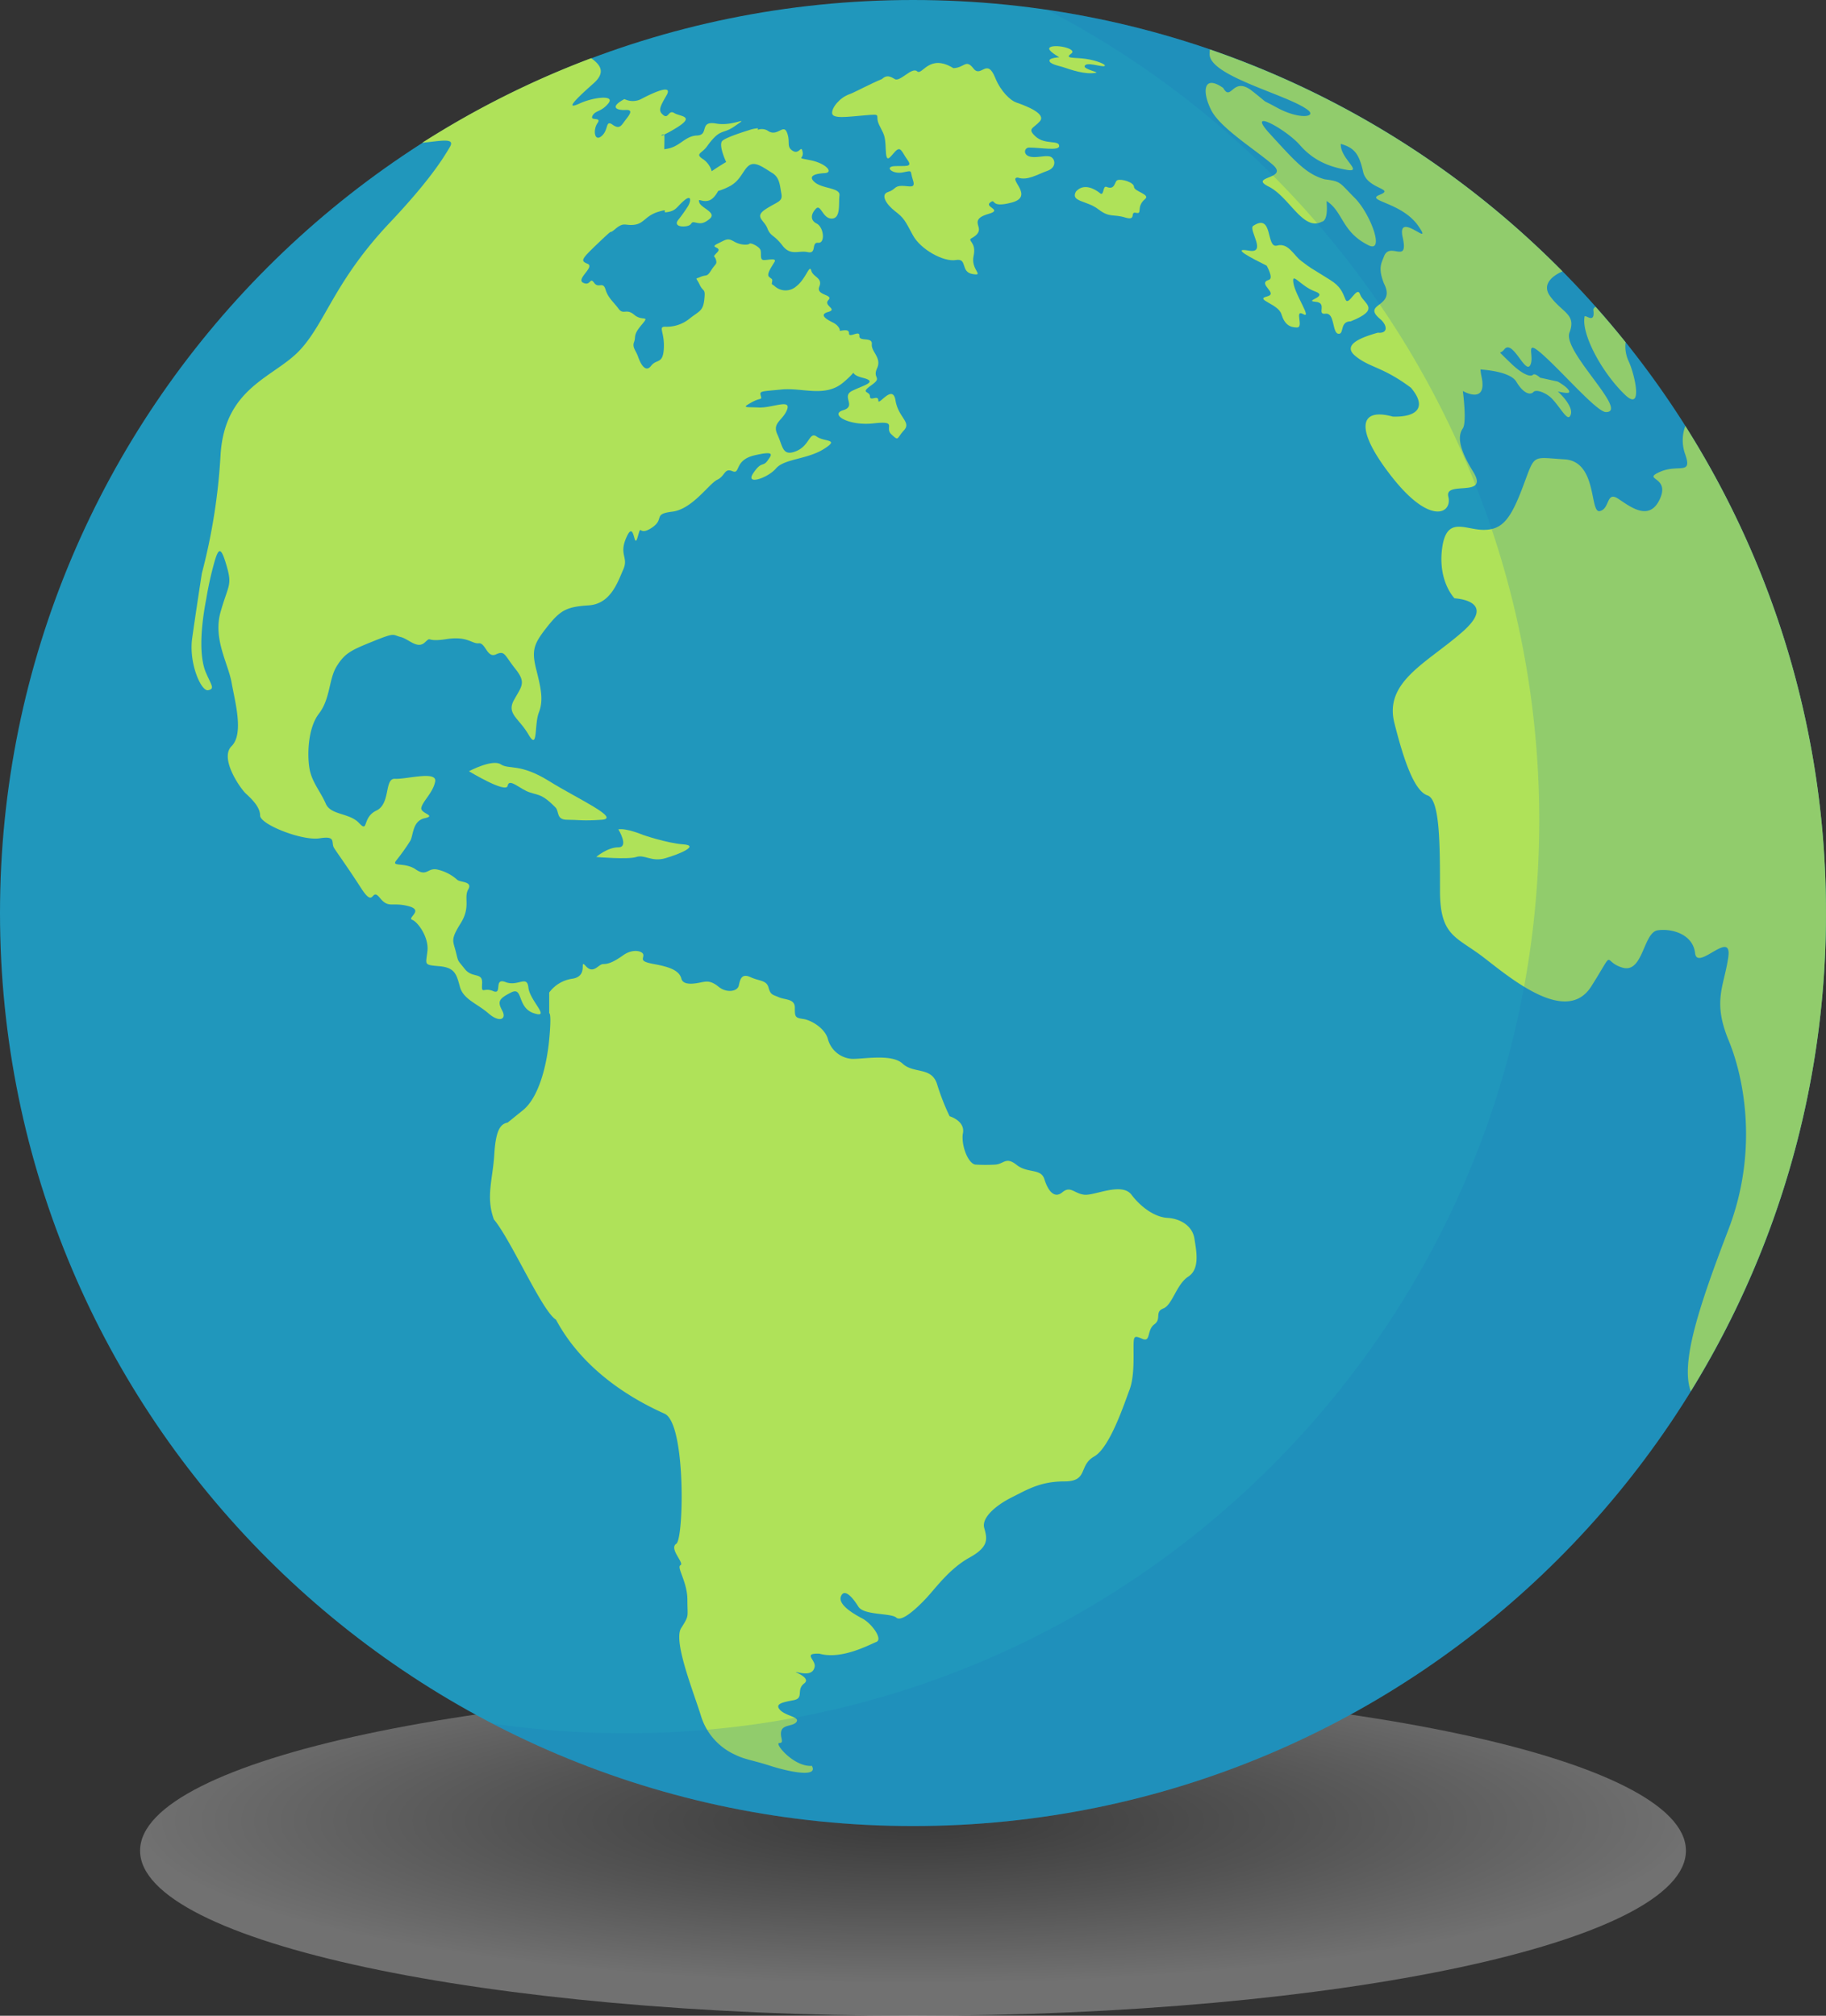 <?xml version="1.0" encoding="UTF-8"?> <svg xmlns="http://www.w3.org/2000/svg" xmlns:xlink="http://www.w3.org/1999/xlink" viewBox="0 0 546.47 603.23"><rect x="0" y="0" width="546.47" height="603.23" fill="#333333" stroke="none"/> <defs> <style>.cls-1{isolation:isolate;}.cls-2{opacity:0.3;fill:url(#radial-gradient);}.cls-2,.cls-6{mix-blend-mode:multiply;}.cls-3{fill:#2097bc;}.cls-4{fill:#afe259;}.cls-5{fill:#8bc53f;stroke:#221f1f;stroke-linejoin:round;}.cls-6{fill:#1b75bb;opacity:0.2;}</style> <radialGradient id="radial-gradient" cx="145.44" cy="1948.73" r="210.57" gradientTransform="translate(113.44 96.7) scale(1.1 0.23)" gradientUnits="userSpaceOnUse"> <stop offset="0" stop-color="#4a4a4a"></stop> <stop offset="0.16" stop-color="#626262"></stop> <stop offset="0.51" stop-color="#9e9e9e"></stop> <stop offset="1" stop-color="#fefefe"></stop> <stop offset="1" stop-color="#fff"></stop> </radialGradient> </defs> <title>earth</title> <g class="cls-1"> <g id="Layer_2" data-name="Layer 2"> <g id="_ÎÓÈ_1" data-name="—ÎÓÈ_1"> <path class="cls-2" d="M504.55,553.83c0,27.29-103.56,49.4-231.32,49.4S41.92,581.12,41.92,553.83s103.56-49.4,231.31-49.4S504.55,526.55,504.55,553.83Z"></path> <path class="cls-3" d="M546.47,273.24c0,150.9-122.33,273.22-273.23,273.22S0,424.14,0,273.24,122.33,0,273.24,0,546.47,122.33,546.47,273.24Z"></path> <path class="cls-4" d="M268,119.85c-.82-5.18-5.16,1.86-5.15,0s-2.5.41-2.5-1.24-3.1-.83.41-3.32.24-1.91,1.72-5.07-1.79-4.91-1.57-7.23-3.87-.62-3.72-2.49-3.18.86-3.11-.78-2.94-.46-2.77-.77-.41-1.62-2-2.41-4.5-2.32-1.48-3.18-1.54-1.86.09-3.57-3.81-1.32-2.72-4-1.86-2.8-2.41-4.82-1.55,2.41-4.42,4.66a4.84,4.84,0,0,1-6.45.08c-1.1-.93-1-.39-.85-1.39s-.08-.71-.92-1.48.77-3,1.62-4.42-2.24-.47-3.34-.62-.47-1.94-.85-3-2.95-2.25-3.26-1.87-2.57.55-4.58-.62-2.33-.69-5,.62,1.56.86-.07,2.56-.78.86-.4,2.26-.15,1.08-1.46,3.18-1.41,1.17-3.18,1.94-1.33,0-.24,2.33,1.78.92,1.39,4.42-1.48,3.42-4.34,5.67a10.81,10.81,0,0,1-7.37,2.48c-2.18,0-.16,1.55-.4,6.44s-2.17,3.11-3.83,5.28-3.14-.62-3.84-2.64-1.86-2.87-1.24-4.5-.4-2,2.25-5.13.23-.93-2.18-3-3.26.16-4.74-1.86-3.11-3.18-3.88-5.74-2.1-.15-3.41-2-1,1.08-3.27,0,3.58-4.74,1.33-5.67-1.95-1.32,3.42-6.45,2.24-1.78,4.89-4,2.87-.86,5.74-1.25,3.25-2.71,7.14-3.88.31.54,2.87.07,2.64-1.62,4.89-3.49,2,.39.93,2a46.57,46.57,0,0,1-2.79,3.89c-1.17,1.48.38,2.17,2.4,1.86s1.17-1.4,2.51-1.16,2.39.78,4.56-1.08-2.57-3.18-3.12-4.82.63,0,2.81-.62c1.22-.35,2.19-1.73,2.82-2.87a18.69,18.69,0,0,0,3.69-1.55c3.26-1.87,3.88-5.12,5.75-6.21s4.34.93,6.67,2.33,2.33,3.73,2.8,6.21-1.09,2.32-4.67,4.65-.46,3.26.48,5.74,2,1.87,4.49,5.13,4.82,1.4,7.61,2,.93-3,3.11-2.8,1.7-4.66-.46-5.75-1.57-3.1-.16-4.49,2,3.1,4.73,3,1.94-4.59,2.26-6.91-5-2-7.3-3.88-.15-2.65,2.79-2.8.46-2.95-4.18-3.87-1.87-.17-2.34-2.49-.93.92-2.95-.32-.63-2.63-1.71-5.43-2.79,1.25-5.58-.46a3.4,3.4,0,0,0-3.23-.38c.07-.05.17-.46,0-.48A10.59,10.59,0,0,0,224,39s-6.42,1.93-7.78,3.11,1.1,6.37,1.1,6.37-2.1,1.22-4.32,2.76a6.59,6.59,0,0,0-2.51-3.55c-2.64-1.7-.47-1.7,1.09-3.88,4-5.55,4.62-3.53,8.07-5.89,5.43-3.72,0,0-5.29-.94s-2,3.42-5.74,3.57-5.11,3.42-9.16,4l-.62.11c-.11.34.11-4.28-.06-4.39a30.69,30.69,0,0,0,3-1.62c6.83-4,1.72-3.72,0-4.82s-1.71,1.87-3.25.62-1.24-2.16.92-5.88-4.35-.62-7.29.92a5.58,5.58,0,0,1-5.28.16c-4.66,2.48-2.17,3.41.31,3.26s1.24,1.4,0,3-1.7,2.94-3.88,1.4-1.09,1.54-3.26,3.4-2.63-1.86-1.24-3.87-2.34-.47-1.5-2.17,2.59-1.08,4.75-3.73-4.49-1.86-8.53,0-2.48-.16,4-5.9c4-3.49,2-5.72-.59-7.63a272.11,272.11,0,0,0-50.59,25.32c5.56-.54,9.94-1.59,8.31,1.21-2.29,3.94-6.59,10.6-18,22.69-16.52,17.47-19.2,29.82-26.86,38.09s-22.56,11-23.8,31.47a177.63,177.63,0,0,1-5.59,35.38s-1.86,12-2.9,19.46,2.69,15.93,4.77,15.52,1-1.45-.62-5.18-2.14-10.69.1-22.34a102.41,102.41,0,0,1,2.5-11.16c1.23-4.14,1.94-4.16,3.61,1.64s.41,5.58-1.87,13.66,2.28,15.31,3.31,21.11,3.72,15.31,0,19S72,236,73.49,237.4s4.35,3.94,4.35,6.64,12.62,7.65,17.8,6.83,3.31,1.24,4.34,2.89,3.94,5.59,8.07,12,2.9-.42,5.59,2.89,3.52,1.24,8.48,2.49-.41,3.51,1.25,4.13,5,5.18,4.55,9.32-1.24,4.14,3.52,4.55,5.18,2.47,6.21,6.2,5.18,5,8.49,7.89,5.59,1.85,4.14-.84-1-3.52,2.69-5.39,1.65,4.56,6.83,6.23-1.24-3.74-1.66-7.67-3.11-.21-6.83-1.66-.82,3.94-3.73,2.69-3.51,1.25-3.3-2.27-2.91-1.45-5.18-4.34-1.86-1.87-2.69-5.18-1.66-3.52,1.45-8.49.83-7.66,2.27-10.14-2.48-2.08-3.3-2.89a13.17,13.17,0,0,0-6.21-3.11c-2.7-.42-2.91,2.27-6.21,0s-7.45-.62-5.8-2.69a65.24,65.24,0,0,0,4.14-5.8c1-1.66.62-6,4.34-6.82s-1.34-1.4-1-3.11c.35-1.92,3.52-4.55,4.14-7.87s-8.7-.62-12-.82-1.24,7.45-5.59,9.51-2.28,6.83-5.18,3.73S99,244,97.5,240.52s-3.94-6.21-4.76-9.93-.83-12.42,2.69-17,2.9-10.34,5.38-14.28,4.35-4.76,11-7.45,5.59-1.86,8.07-1.24,5,3.72,7.24,1.65,0,0,6.42-1,7.66,1.45,9.73,1.24,2.48,4.56,5.17,3.32,2.49.19,5.8,4.34,1.87,5.17-.42,9.32,1.46,5.37,4.35,10.34,1.66-2.89,3.1-6.62.62-7.25-.82-13-.62-7.66,3.31-12.63,5.8-6,12.41-6.42,8.7-7,10.36-10.75-1.45-4.35,1-9.74,2.08,4.35,3.32,0,0,0,4.13-2.68.21-4.15,6.21-4.87,11-8.38,13.45-9.54,2.08-3.6,4.56-2.57.41-3.31,6.62-4.75,5.18-.21,3.84,1.65-1.77,0-4.25,3.72,4.35,1.46,6.83-1.45,9.31-2.68,14.28-5.79.21-2.07-2.07-3.72-2.06,2.68-6.21,4.35-3.93-1.46-5.59-5,1.66-4.15,2.91-7.45-4.56-.43-8.5-.62-5.17.19-2.27-1.46,3.31-.62,2.89-2.07,0-1.24,6.21-1.86,13,2.48,18.43-2.06.82-2.7,5.79-1.46.21,2.27-3.11,3.94,1.46,4.54-2.68,5.79,1.65,4.76,9.1,3.93,3.11,1.24,5.38,3.32,1.45,1.24,3.73-1.24S268.87,125,268,119.85ZM198.78,40.34c-1.6.67-.53-.36,0,0Z"></path> <path class="cls-4" d="M546.46,273.23A271.88,271.88,0,0,1,506,416.35c-3.16-8.56,2.53-25.56,11.32-48.54s4.87-44.7,0-56.5-1.34-16.15-.1-24.84-9.31,4.35-9.93-1.24-6.83-7.45-11.18-6.83-4.34,13-10.55,11.17-1.87-6.2-9.32,5.59-24.21-2.48-32.29-8.69-13-6.21-13-19.87,0-27.32-3.72-28.56-6.83-9.32-9.94-21.73,9.94-18,20.5-27.33-2.49-9.93-2.49-9.93-5-5-3.72-14.9,6.83-5.59,12.41-5.59,8.08-3.1,11.8-13,2.49-8.69,12.42-8.1,7.45,16.17,10.56,15.49,1.86-6.15,5.58-3.66,9.32,6.83,12.42,0-5.59-5.59,0-8.08,9.94,1.25,7.45-5.58a12.24,12.24,0,0,1,.15-8.15A271.81,271.81,0,0,1,546.46,273.23Z"></path> <path class="cls-4" d="M486.22,118.05c-7-6.79-13-18.16-12-23.3.15-.8,3.25,2.49,2.63-2-.05-.32.21-.64.64-.95q4.64,5.19,9,10.63a10.57,10.57,0,0,0,.93,5.7C489.33,112.28,491.79,123.48,486.22,118.05Z"></path> <path class="cls-4" d="M480.61,123.32C478,123.32,468.19,112,462,106.4s-2.56.25-4.07,2.92-5.24-7.89-7.73-4.78a3.24,3.24,0,0,1-1.28,1c1,1,2.17,2.15,3.46,3.38,3.61,3.42,5.75,3.87,6.37,3.25s2.16.86,2.16.86l5.29,1.16s3.55,2,3.43,3.12c-.09.66-3.13-.1-3.41-.16.43.4,5.33,4.92,3.6,7.44-.86,1.28-2.85-2.63-5.34-5.27-1.47-1.57-4.65-3-5.58-2s-3,.46-5.12-3.11c-1.65-2.69-7.81-3.43-10.72-3.65a14.63,14.63,0,0,0,.31,2.1c1.87,8.69-5.58,4.35-5.58,4.35s1.24,9.31,0,11.17-1.87,5,3.1,13-8.69,2.49-7.45,7.45-5.28,8.7-16.62-5.58-10.39-21.25,0-18.38c7.16.22,10.41-2.73,5.44-8.63-8.54-6.37-12.27-5.94-16.61-9.48s2.33-5.74,6.68-7c3.25.32,2.79-2.33.72-4.08-5.74-4.83,4.87-3.37,1.14-10.62-1.86-4.66-.75-6.15,0-8.12,1.76-4.63,7.45,2.64,5.59-5.74s9.62,3.73,4.65-3.42-16.14-7.45-11.48-9.31-3.81-1.61-5-6.83c-1.24-5.59-2.74-7.21-6.68-8.38-.3,4.34,7,8.69,1.71,7.76s-9.93-2.79-14-7.45S372.57,31.89,380,40s10.87,12.11,16.45,13.66c5,.63,4.35.94,9,5.59s9.15,16.68,4.06,14.13c-8-4-7.49-9.93-12.45-13.2-.21-.18.79,5.75-1.55,6.21-5.59,2.8-9.62-7.45-15.83-10.55s6.21-2.18,1.24-6.52-15.52-10.87-18.32-16.15S359.84,22,366.05,26.3c2.48,4.35,2.79-3.72,8.69.93s1.83,1.92,7.45,5c6.63,3.59,11.8,2.8,9.32.78-5.65-4.59-30.13-10.25-29.5-17.08,0-.4.06-.79.06-1.13A273.08,273.08,0,0,1,467.61,81.22c-1.73.74-6.76,3.36-3.64,7.51,3.72,5,7.83,5.25,5.72,10.84S487.69,123.33,480.61,123.32Z"></path> <path class="cls-4" d="M375.05,67.59c6.07-4,3.73,6.84,7.14,5.9s5,3,7.3,4.66c3.39,2.53,1.58,1.24,8.54,5.59,3.22,2,3.72,3.72,4.65,5.9s3.42-4.35,4.35-1.56,6.52,4.35-2.79,8.08c-3.42,0-1.87,4-3.73,3.72s-1-6.36-3.82-6,.72-3.26-3-3.57,4.19-1.55-.16-3.11-7.06-6.17-6.44-2.45S392.75,95.54,390,94s.31,4-1.86,4-3.72-.93-4.66-4-8.07-4.34-4.34-5.27-3.14-3.83.62-5c1.49-.45-.69-4.23-.69-4.23C374.67,77.3,368.15,74,373.74,75S373.49,68.63,375.05,67.59Z"></path> <path class="cls-5" d="M466.2,117.12h0Z"></path> <path class="cls-4" d="M334.38,53.93c1.24-.51,5,.63,5,2s5,2.25,3.31,3.63c-2.8,2.33-.67,4.6-2.69,4.13s.31,2.49-3.26,1.4-4.66.16-8.07-2.48-8.38-2.18-6.68-5.28c2.33-2.64,5.59-.78,7,.31,1.55,1.55.89-2.24,2.17-1.71C333.76,57,333.5,54.31,334.38,53.93Z"></path> <path class="cls-4" d="M254.23,28.19c1.32-.44,6.26-3.13,9.68-4.52,1.39-1.25,2.32-.94,3.88,0s5.13-3.73,6.67-2.33,3.57-5.44,10.87-.94c3.34-.13,3.7-2.85,6,.1s4-3.46,6.54,2.85c1.71,4.19,4.66,6.77,6.21,7.3,3.49,1.2,9,3.45,7.13,5.63s-4,2.13-1.23,4.62,7,.93,7,2.79c0,1.55-5.51.47-9,.47-1.39,0-1.86,2,0,2.63s4.35-.31,6.06,0,2.48,3.26-.62,4.35-5.9,3-8.85,2c-3.11.15,5.12,5.59-1.71,7.45s-4.66-1.4-6.52,0,3.88,2.17-.47,3.41-3.26,2.8-2.95,4.19-.77,2.33-2.17,3.11,1.55,1.09.62,5.28,3.42,6.05-.31,5.43-1.4-4.81-5-4.19-10.53-3.1-12.87-7.45-2.65-5.12-5.29-7.14-4.5-5-2.17-5.75,1.86-1.86,4.19-1.86,4.22,1,3.27-1.83.15-2.83-3-2.2-5.59-1.71-2.48-1.87,5.59.47,3.88-1.86-2-4.35-3.73-2.48-2.64,3.72-2.79-.78-.62-4.35-2-7.3,1.24-3.26-4.19-2.79-9.7,1.09-9.85-.62S251.43,29.13,254.23,28.19Z"></path> <path class="cls-4" d="M314.05,14.35c.94-1.39,8.69.16,6.52,1.71s.93,1.08,4.34,1.55,6.52,1.86,5.59,2.17-5.47-1.41-5.9,0c-.29.95,4.39,1.84,3.42,2-3.3.63-7.54-.92-9.94-1.71-1.07-.35-4.15-.89-4-2,.08-.77,2.95-.94,2.95-.94S313.48,15.18,314.05,14.35Z"></path> <path class="cls-4" d="M151.93,335.94c-2.07.41-3.55,2-4,9.49s-2.59,12.77-.12,19.49c5.18,6.21,14.44,27.52,18.58,30,9.11,17,26.08,25.25,32.5,28.14s5.79,37.47,3.51,38.92,2.49,5.79,1.25,6.41,2.07,5,2.07,10.35.62,4.55-1.87,8.49,3.94,19.66,6,26.49A18.74,18.74,0,0,0,220,525.11c2.89,1.45,5.38,1.66,10.55,3.33s14.49,3.71,12.42,0c-5.38.42-11.38-6.83-9.73-6.83s0-1.86.62-3.72,3.73-1.24,4.56-2.69-3.31-1.66-5-3.52,1-2.28,4.14-2.9.62-3.1,3.11-5-4.56-3.93-1.87-3.31,4.56.42,5-1.65-3.73-4.14,1.45-3.94c6.62,1.87,14.9-2.69,17-3.51s-1.45-5.59-4.14-7-7.45-4.21-6.42-6.69,3.52.41,5.18,3.1,9.73,1.86,11.38,3.31,6.42-3.1,9.11-6,6.83-8.69,12.83-12,5.18-5.8,4.35-8.9,3.72-6.84,8.28-9.11,8.48-4.76,15.73-4.76,4.14-4.76,8.9-7.45S336.55,419.76,338,416s1.24-9.32,1.24-12.84.21-3.51,2.7-2.48,1.24-2.69,3.51-4.35,0-3.72,2.7-4.76,3.93-7.24,7.45-9.52,2.48-7.45,1.86-11.38-4.35-6-8.07-6.21-7.87-3.1-10.77-6.93-11,.31-14.07,0-4.14-2.8-6.62-.73-4.35-.62-5.38-3.93-5-1.66-8.28-4.25-3.73-.3-6.42-.1a52.9,52.9,0,0,1-5.79,0c-2.07,0-4.35-5.17-3.94-9.1,1-3.94-3.93-5.38-3.93-5.38a69.33,69.33,0,0,1-3.73-9.53c-1.65-5.38-7-3.1-10.34-6.21s-12.22-1.24-15.32-1.44a8,8,0,0,1-7-5.8c-.83-3.31-5-5.79-7.45-6.13s-2.48-.7-2.48-3.39-2.9-2.28-4.76-3.1-2.49-.63-3.11-2.9-2.69-1.87-5.38-3.11-3.1.62-3.52,2.49-3.72,2.27-6,.41-3.52-1.66-4.76-1.45-5.8,1.45-6.42-1-3.51-3.52-8.07-4.35-3.31-1.45-3.31-2.69-3.1-2.07-6,0-4.56,2.69-6,2.66-2.9,3.14-5.18.65,1,2.9-4,3.73a10.37,10.37,0,0,0-7,4.14v6.21s.78-.42,0,7.86-3.26,17.39-7.81,21.11Z"></path> <path class="cls-4" d="M140.34,230.8s7-3.73,9.52-2.07,5.7-.42,14.44,5,21.58,11.18,15.78,11.59-7,0-10.35,0-2.3-2.5-3.52-3.72c-3.87-3.9-4.76-3.53-7.65-4.46s-6.21-4.44-6.63-2S140.34,230.8,140.34,230.8Z"></path> <path class="cls-4" d="M185.05,248.19s3.31,5.38,0,5.38-6.62,2.89-6.62,2.89,9.52.83,12,0,4.55,1.57,8.69.37,10.35-3.79,5.38-4.15-12.11-2.84-12.11-2.84S187.53,247.77,185.05,248.19Z"></path> <path class="cls-6" d="M546.46,273.23c0,150.91-122.32,273.23-273.23,273.23a272,272,0,0,1-125.92-30.68,276.34,276.34,0,0,0,40.11,2.92c150.9,0,273.23-122.33,273.23-273.22A273.22,273.22,0,0,0,313.34,2.92C445.24,22.33,546.46,136,546.46,273.23Z"></path> </g> </g> </g> </svg> 